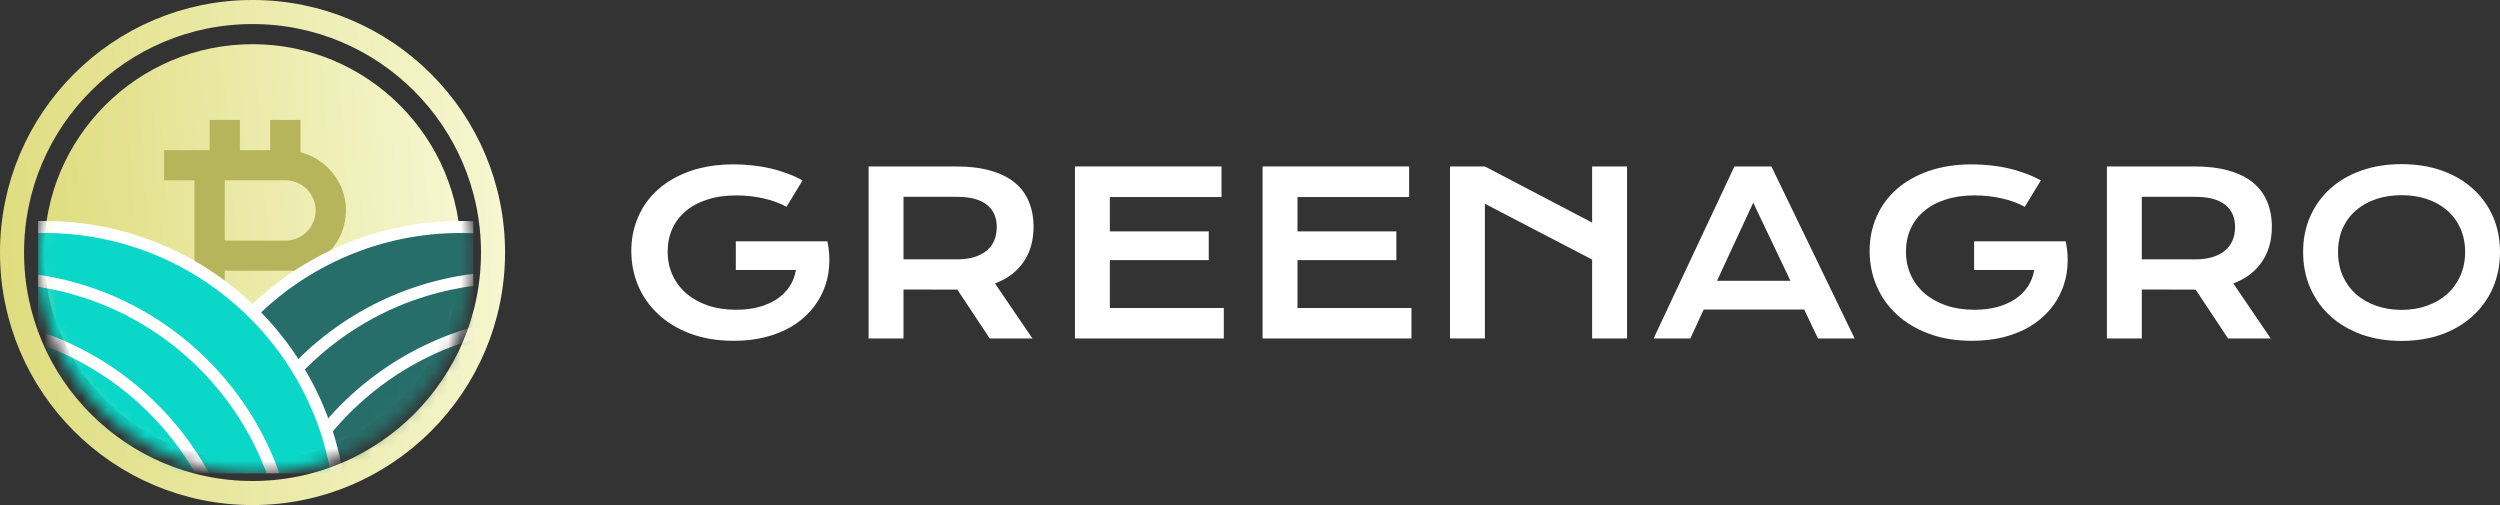 <svg width="198" height="40" viewBox="0 0 198 40" fill="none" xmlns="http://www.w3.org/2000/svg">
<rect x="0" y="0" width="198" height="40" fill="#333333" stroke="none"/>
<g clip-path="url(#clip0_240_8373)">
<g clip-path="url(#clip1_240_8373)">
<circle cx="20" cy="20" r="19.048" stroke="url(#paint0_linear_240_8373)" stroke-width="1.905"/>
<circle cx="20" cy="20" r="16.5" fill="url(#paint1_linear_240_8373)"/>
<g clip-path="url(#clip2_240_8373)">
<mask id="mask0_240_8373" style="mask-type:alpha" maskUnits="userSpaceOnUse" x="3" y="3" width="35" height="35">
<circle cx="20.25" cy="20.25" r="17.25" fill="#D9D9D9"/>
</mask>
<g mask="url(#mask0_240_8373)">
<path d="M15.4 21.444V26.222H13V28.611H16.6V31H19V28.611H21.4V31H23.8V28.55C26.162 28.253 28 26.263 28 23.833C28 22.257 27.22 20.866 26.032 19.996C26.908 19.107 27.399 17.912 27.4 16.667C27.4 14.447 25.865 12.592 23.8 12.059V9.5H21.4V11.889H19V9.5H16.6V11.889H13V14.278H15.4V21.444ZM23.2 26.222H17.8V21.444H23.2C24.524 21.444 25.6 22.516 25.6 23.833C25.6 25.151 24.524 26.222 23.2 26.222ZM17.8 14.278H22.6C23.924 14.278 25 15.349 25 16.667C25 17.984 23.924 19.056 22.6 19.056H17.8V14.278Z" fill="#B7B55B"/>
<circle cx="36.5" cy="41.5" r="23.524" fill="#276D69" stroke="white" stroke-width="0.952"/>
<circle cx="40.5" cy="45.5" r="23.524" fill="#276D69" stroke="white" stroke-width="0.952"/>
<circle cx="44" cy="49" r="23.524" fill="#276D69" stroke="white" stroke-width="0.952"/>
<circle cx="3.5" cy="41.5" r="23.524" fill="#0AD7C8" stroke="white" stroke-width="0.952"/>
<circle cx="-0.5" cy="45.5" r="23.524" fill="#0AD7C8" stroke="white" stroke-width="0.952"/>
<circle cx="-4.5" cy="49" r="23.524" fill="#0AD7C8" stroke="white" stroke-width="0.952"/>
</g>
</g>
</g>
<path d="M50 19.869C50 18.91 50.18 18.015 50.541 17.184C50.901 16.347 51.427 15.621 52.119 15.005C52.811 14.389 53.66 13.904 54.666 13.549C55.677 13.195 56.834 13.017 58.136 13.017C58.607 13.017 59.078 13.044 59.549 13.096C60.026 13.142 60.494 13.218 60.953 13.322C61.418 13.427 61.869 13.561 62.305 13.723C62.747 13.88 63.165 14.069 63.561 14.29L62.288 16.382C62.049 16.243 61.779 16.118 61.477 16.008C61.174 15.891 60.849 15.795 60.5 15.72C60.157 15.638 59.799 15.577 59.427 15.537C59.061 15.496 58.692 15.476 58.32 15.476C57.459 15.476 56.692 15.586 56.017 15.807C55.343 16.022 54.773 16.327 54.308 16.722C53.843 17.112 53.488 17.579 53.244 18.126C53 18.672 52.878 19.271 52.878 19.922C52.878 20.596 53.006 21.215 53.262 21.778C53.517 22.342 53.881 22.827 54.352 23.234C54.823 23.641 55.392 23.961 56.061 24.193C56.73 24.42 57.477 24.533 58.302 24.533C58.959 24.533 59.561 24.46 60.107 24.315C60.654 24.164 61.131 23.952 61.538 23.679C61.944 23.406 62.276 23.077 62.532 22.694C62.788 22.304 62.956 21.868 63.038 21.386H58.276V19.111H65.523V19.12L65.532 19.111C65.677 19.808 65.721 20.488 65.662 21.151C65.61 21.807 65.459 22.429 65.209 23.016C64.965 23.597 64.628 24.132 64.197 24.62C63.767 25.108 63.253 25.53 62.654 25.884C62.055 26.233 61.375 26.506 60.613 26.704C59.852 26.895 59.017 26.991 58.11 26.991C56.843 26.991 55.706 26.805 54.7 26.433C53.7 26.061 52.852 25.553 52.154 24.908C51.456 24.263 50.922 23.507 50.549 22.641C50.183 21.775 50 20.851 50 19.869Z" fill="white"/>
<path d="M68.793 13.183H75.726C76.773 13.183 77.68 13.293 78.447 13.514C79.215 13.729 79.851 14.043 80.357 14.456C80.863 14.868 81.238 15.371 81.482 15.964C81.732 16.557 81.857 17.228 81.857 17.978C81.857 18.483 81.796 18.965 81.674 19.425C81.552 19.878 81.363 20.296 81.107 20.68C80.857 21.064 80.54 21.406 80.156 21.709C79.773 22.005 79.322 22.252 78.805 22.45L81.77 26.808H78.386L75.822 22.938H75.744L71.558 22.929V26.808H68.793V13.183ZM75.796 20.541C76.319 20.541 76.776 20.48 77.165 20.357C77.561 20.235 77.889 20.064 78.151 19.843C78.418 19.622 78.616 19.355 78.744 19.041C78.877 18.721 78.944 18.367 78.944 17.978C78.944 17.216 78.683 16.629 78.159 16.217C77.636 15.798 76.848 15.589 75.796 15.589H71.558V20.541H75.796Z" fill="white"/>
<path d="M85.136 13.183H96.743V15.607H87.9V18.326H95.732V20.602H87.9V24.393H96.926V26.808H85.136V13.183Z" fill="white"/>
<path d="M99.996 13.183H111.603V15.607H102.761V18.326H110.592V20.602H102.761V24.393H111.787V26.808H99.996V13.183Z" fill="white"/>
<path d="M114.839 13.183H117.603L126.097 17.629V13.183H128.862V26.808H126.097V20.558L117.603 16.138V26.808H114.839V13.183Z" fill="white"/>
<path d="M137.365 13.183H140.295L146.888 26.808H143.984L142.894 24.516H134.931L133.876 26.808H130.964L137.365 13.183ZM141.803 22.24L138.856 16.051L135.987 22.24H141.803Z" fill="white"/>
<path d="M148.074 19.869C148.074 18.91 148.254 18.015 148.614 17.184C148.975 16.347 149.501 15.621 150.193 15.005C150.885 14.389 151.733 13.904 152.739 13.549C153.751 13.195 154.908 13.017 156.21 13.017C156.681 13.017 157.152 13.044 157.623 13.096C158.1 13.142 158.568 13.218 159.027 13.322C159.492 13.427 159.943 13.561 160.379 13.723C160.82 13.88 161.239 14.069 161.634 14.29L160.361 16.382C160.123 16.243 159.852 16.118 159.55 16.008C159.248 15.891 158.922 15.795 158.573 15.72C158.23 15.638 157.873 15.577 157.501 15.537C157.135 15.496 156.765 15.476 156.393 15.476C155.533 15.476 154.765 15.586 154.091 15.807C153.417 16.022 152.847 16.327 152.382 16.722C151.917 17.112 151.562 17.579 151.318 18.126C151.074 18.672 150.952 19.271 150.952 19.922C150.952 20.596 151.079 21.215 151.335 21.778C151.591 22.342 151.954 22.827 152.425 23.234C152.896 23.641 153.466 23.961 154.135 24.193C154.803 24.42 155.55 24.533 156.376 24.533C157.033 24.533 157.635 24.46 158.181 24.315C158.728 24.164 159.204 23.952 159.611 23.679C160.018 23.406 160.35 23.077 160.605 22.694C160.861 22.304 161.03 21.868 161.111 21.386H156.35V19.111H163.597V19.12L163.605 19.111C163.751 19.808 163.794 20.488 163.736 21.151C163.684 21.807 163.533 22.429 163.283 23.016C163.038 23.597 162.701 24.132 162.271 24.62C161.841 25.108 161.326 25.53 160.727 25.884C160.129 26.233 159.448 26.506 158.687 26.704C157.925 26.895 157.091 26.991 156.184 26.991C154.917 26.991 153.78 26.805 152.774 26.433C151.774 26.061 150.925 25.553 150.228 24.908C149.53 24.263 148.995 23.507 148.623 22.641C148.257 21.775 148.074 20.851 148.074 19.869Z" fill="white"/>
<path d="M166.867 13.183H173.8C174.846 13.183 175.753 13.293 176.521 13.514C177.288 13.729 177.925 14.043 178.431 14.456C178.936 14.868 179.311 15.371 179.556 15.964C179.806 16.557 179.931 17.228 179.931 17.978C179.931 18.483 179.87 18.965 179.747 19.425C179.625 19.878 179.436 20.296 179.181 20.68C178.931 21.064 178.614 21.406 178.23 21.709C177.846 22.005 177.396 22.252 176.878 22.45L179.843 26.808H176.46L173.896 22.938H173.817L169.631 22.929V26.808H166.867V13.183ZM173.87 20.541C174.393 20.541 174.849 20.48 175.239 20.357C175.634 20.235 175.963 20.064 176.224 19.843C176.492 19.622 176.689 19.355 176.817 19.041C176.951 18.721 177.018 18.367 177.018 17.978C177.018 17.216 176.756 16.629 176.233 16.217C175.71 15.798 174.922 15.589 173.87 15.589H169.631V20.541H173.87Z" fill="white"/>
<path d="M182.407 19.956C182.407 18.928 182.596 17.986 182.974 17.132C183.352 16.278 183.881 15.546 184.561 14.935C185.247 14.319 186.067 13.843 187.021 13.506C187.98 13.168 189.041 13 190.204 13C191.361 13 192.419 13.168 193.378 13.506C194.337 13.843 195.157 14.319 195.837 14.935C196.523 15.546 197.055 16.278 197.433 17.132C197.811 17.986 198 18.928 198 19.956C198 20.991 197.811 21.941 197.433 22.807C197.055 23.667 196.523 24.408 195.837 25.03C195.157 25.652 194.337 26.137 193.378 26.486C192.419 26.829 191.361 27 190.204 27C189.041 27 187.98 26.829 187.021 26.486C186.067 26.137 185.247 25.652 184.561 25.03C183.881 24.408 183.352 23.667 182.974 22.807C182.596 21.941 182.407 20.991 182.407 19.956ZM185.172 19.956C185.172 20.66 185.297 21.293 185.547 21.857C185.803 22.421 186.154 22.903 186.602 23.304C187.055 23.699 187.587 24.004 188.198 24.219C188.814 24.434 189.483 24.542 190.204 24.542C190.925 24.542 191.59 24.434 192.201 24.219C192.817 24.004 193.349 23.699 193.797 23.304C194.244 22.903 194.596 22.421 194.852 21.857C195.108 21.293 195.236 20.66 195.236 19.956C195.236 19.253 195.108 18.623 194.852 18.065C194.596 17.507 194.244 17.036 193.797 16.653C193.349 16.263 192.817 15.967 192.201 15.763C191.59 15.56 190.925 15.458 190.204 15.458C189.483 15.458 188.814 15.56 188.198 15.763C187.587 15.967 187.055 16.263 186.602 16.653C186.154 17.036 185.803 17.507 185.547 18.065C185.297 18.623 185.172 19.253 185.172 19.956Z" fill="white"/>
</g>
<defs>
<linearGradient id="paint0_linear_240_8373" x1="0" y1="40" x2="42.608" y2="36.997" gradientUnits="userSpaceOnUse">
<stop stop-color="#DEDC7C"/>
<stop offset="1" stop-color="#F7F7D3"/>
</linearGradient>
<linearGradient id="paint1_linear_240_8373" x1="3.5" y1="36.5" x2="38.651" y2="34.022" gradientUnits="userSpaceOnUse">
<stop stop-color="#DEDC7C"/>
<stop offset="1" stop-color="#F7F7D3"/>
</linearGradient>
<clipPath id="clip0_240_8373">
<rect width="198" height="40" fill="white"/>
</clipPath>
<clipPath id="clip1_240_8373">
<rect width="40" height="40" fill="white"/>
</clipPath>
<clipPath id="clip2_240_8373">
<rect width="34.5" height="34.5" fill="white" transform="translate(3 3)"/>
</clipPath>
</defs>
</svg>
